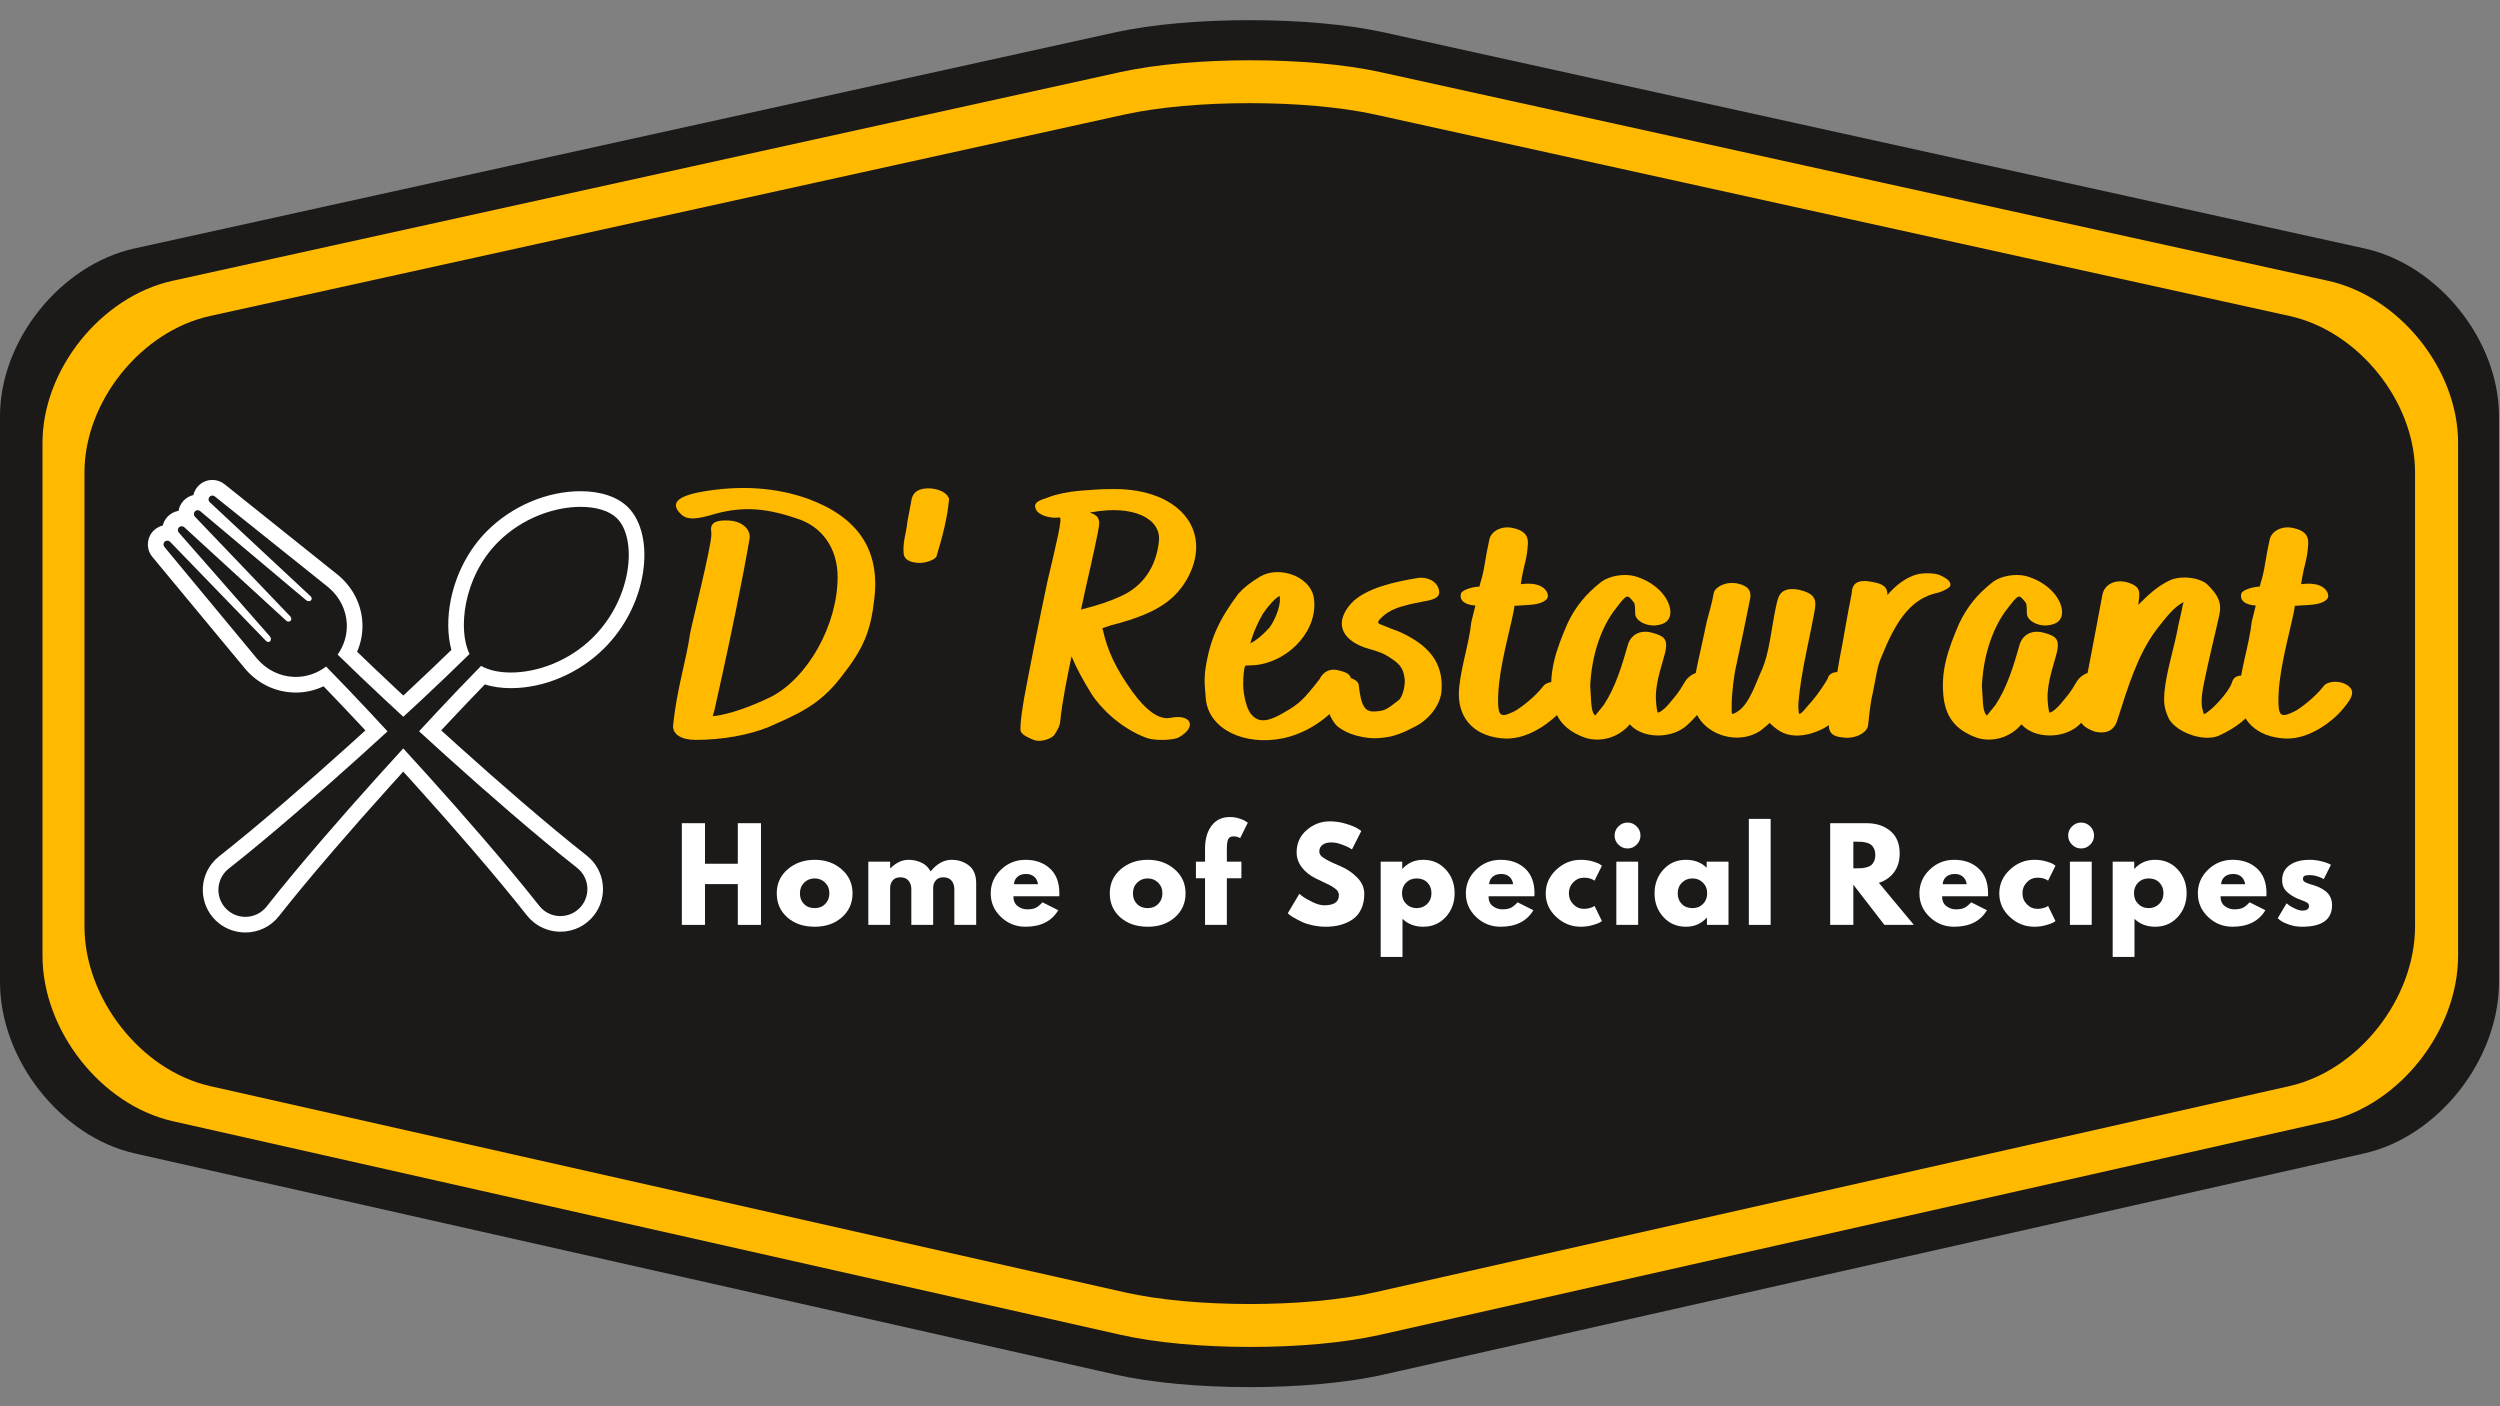 <?xml version="1.0" encoding="UTF-8"?>
<svg xmlns="http://www.w3.org/2000/svg" xmlns:xlink="http://www.w3.org/1999/xlink" width="1440pt" height="810pt" viewBox="0 0 1440 810" version="1.2">
<rect x="0" y="0" width="1440" height="810" fill="#808080" stroke="none"/>
<defs>
<g>
<symbol overflow="visible" id="glyph3-0">
<path style="stroke:none;" d=""/>
</symbol>
<symbol overflow="visible" id="glyph3-1">
<path style="stroke:none;" d="M 17.609 -23.5 L 17.609 0 L 4.266 0 L 4.266 -58.578 L 17.609 -58.578 L 17.609 -35.219 L 36.5 -35.219 L 36.5 -58.578 L 49.844 -58.578 L 49.844 0 L 36.5 0 L 36.5 -23.5 Z M 17.609 -23.5 "/>
</symbol>
<symbol overflow="visible" id="glyph3-2">
<path style="stroke:none;" d="M 7.703 -4.328 C 3.66 -7.93 1.641 -12.547 1.641 -18.172 C 1.641 -23.805 3.742 -28.43 7.953 -32.047 C 12.16 -35.672 17.367 -37.484 23.578 -37.484 C 29.68 -37.484 34.828 -35.66 39.016 -32.016 C 43.203 -28.367 45.297 -23.754 45.297 -18.172 C 45.297 -12.586 43.25 -7.984 39.156 -4.359 C 35.062 -0.742 29.867 1.062 23.578 1.062 C 17.047 1.062 11.754 -0.734 7.703 -4.328 Z M 17.422 -24.344 C 15.797 -22.738 14.984 -20.68 14.984 -18.172 C 14.984 -15.66 15.766 -13.613 17.328 -12.031 C 18.891 -10.445 20.945 -9.656 23.5 -9.656 C 25.957 -9.656 27.977 -10.457 29.562 -12.062 C 31.156 -13.676 31.953 -15.711 31.953 -18.172 C 31.953 -20.68 31.133 -22.738 29.5 -24.344 C 27.863 -25.957 25.863 -26.766 23.5 -26.766 C 21.082 -26.766 19.055 -25.957 17.422 -24.344 Z M 17.422 -24.344 "/>
</symbol>
<symbol overflow="visible" id="glyph3-3">
<path style="stroke:none;" d="M 4.266 0 L 4.266 -36.422 L 16.828 -36.422 L 16.828 -32.594 L 16.969 -32.594 C 20.238 -35.852 23.719 -37.484 27.406 -37.484 C 30.051 -37.484 32.535 -36.938 34.859 -35.844 C 37.18 -34.758 38.93 -33.082 40.109 -30.812 C 43.805 -35.258 47.832 -37.484 52.188 -37.484 C 56.062 -37.484 59.395 -36.395 62.188 -34.219 C 64.988 -32.039 66.391 -28.633 66.391 -24 L 66.391 0 L 53.812 0 L 53.812 -20.594 C 53.812 -22.531 53.281 -24.148 52.219 -25.453 C 51.156 -26.754 49.555 -27.406 47.422 -27.406 C 45.578 -27.406 44.172 -26.848 43.203 -25.734 C 42.234 -24.617 41.703 -23.281 41.609 -21.719 L 41.609 0 L 29.031 0 L 29.031 -20.594 C 29.031 -22.531 28.5 -24.148 27.438 -25.453 C 26.375 -26.754 24.781 -27.406 22.656 -27.406 C 20.707 -27.406 19.25 -26.801 18.281 -25.594 C 17.312 -24.383 16.828 -22.953 16.828 -21.297 L 16.828 0 Z M 4.266 0 "/>
</symbol>
<symbol overflow="visible" id="glyph3-4">
<path style="stroke:none;" d="M 41.109 -16.469 L 14.703 -16.469 C 14.703 -13.914 15.531 -12.023 17.188 -10.797 C 18.844 -9.566 20.641 -8.953 22.578 -8.953 C 24.609 -8.953 26.219 -9.223 27.406 -9.766 C 28.594 -10.305 29.941 -11.383 31.453 -13 L 40.547 -8.453 C 36.754 -2.109 30.457 1.062 21.656 1.062 C 16.164 1.062 11.457 -0.816 7.531 -4.578 C 3.602 -8.336 1.641 -12.867 1.641 -18.172 C 1.641 -23.473 3.602 -28.016 7.531 -31.797 C 11.457 -35.586 16.164 -37.484 21.656 -37.484 C 27.426 -37.484 32.125 -35.816 35.75 -32.484 C 39.375 -29.148 41.188 -24.379 41.188 -18.172 C 41.188 -17.316 41.16 -16.75 41.109 -16.469 Z M 15.047 -23.438 L 28.891 -23.438 C 28.609 -25.32 27.863 -26.773 26.656 -27.797 C 25.445 -28.816 23.898 -29.328 22.016 -29.328 C 19.93 -29.328 18.27 -28.781 17.031 -27.688 C 15.801 -26.602 15.141 -25.188 15.047 -23.438 Z M 15.047 -23.438 "/>
</symbol>
<symbol overflow="visible" id="glyph3-5">
<path style="stroke:none;" d=""/>
</symbol>
<symbol overflow="visible" id="glyph3-6">
<path style="stroke:none;" d="M 6.391 -36.422 L 6.391 -44.156 C 6.441 -49.602 7.719 -53.957 10.219 -57.219 C 12.727 -60.488 16.207 -62.125 20.656 -62.125 C 22.551 -62.125 24.363 -61.848 26.094 -61.297 C 27.82 -60.754 29.062 -60.203 29.812 -59.641 L 31.031 -58.859 L 26.625 -49.984 C 25.488 -50.648 24.234 -50.984 22.859 -50.984 C 21.297 -50.984 20.254 -50.445 19.734 -49.375 C 19.211 -48.312 18.953 -46.457 18.953 -43.812 L 18.953 -36.422 L 27.328 -36.422 L 27.328 -26.844 L 18.953 -26.844 L 18.953 0 L 6.391 0 L 6.391 -26.844 L 1.141 -26.844 L 1.141 -36.422 Z M 6.391 -36.422 "/>
</symbol>
<symbol overflow="visible" id="glyph3-7">
<path style="stroke:none;" d="M 25.844 -59.641 C 29.008 -59.641 32.109 -59.176 35.141 -58.25 C 38.172 -57.332 40.422 -56.422 41.891 -55.516 L 44.016 -54.109 L 38.625 -43.453 C 38.195 -43.734 37.602 -44.098 36.844 -44.547 C 36.094 -45.004 34.676 -45.609 32.594 -46.359 C 30.508 -47.117 28.566 -47.5 26.766 -47.5 C 24.547 -47.5 22.832 -47.023 21.625 -46.078 C 20.414 -45.129 19.812 -43.852 19.812 -42.25 C 19.812 -41.438 20.094 -40.688 20.656 -40 C 21.227 -39.32 22.195 -38.594 23.562 -37.812 C 24.938 -37.031 26.145 -36.398 27.188 -35.922 C 28.227 -35.453 29.836 -34.742 32.016 -33.797 C 35.805 -32.18 39.035 -29.988 41.703 -27.219 C 44.379 -24.457 45.719 -21.328 45.719 -17.828 C 45.719 -14.461 45.113 -11.523 43.906 -9.016 C 42.707 -6.504 41.051 -4.539 38.938 -3.125 C 36.832 -1.707 34.5 -0.656 31.938 0.031 C 29.383 0.719 26.617 1.062 23.641 1.062 C 21.086 1.062 18.578 0.801 16.109 0.281 C 13.648 -0.238 11.594 -0.891 9.938 -1.672 C 8.281 -2.453 6.789 -3.219 5.469 -3.969 C 4.145 -4.727 3.176 -5.367 2.562 -5.891 L 1.641 -6.672 L 8.312 -17.891 C 8.875 -17.422 9.648 -16.816 10.641 -16.078 C 11.641 -15.348 13.406 -14.363 15.938 -13.125 C 18.469 -11.895 20.707 -11.281 22.656 -11.281 C 28.281 -11.281 31.094 -13.203 31.094 -17.047 C 31.094 -17.848 30.891 -18.594 30.484 -19.281 C 30.086 -19.969 29.379 -20.648 28.359 -21.328 C 27.348 -22.016 26.453 -22.562 25.672 -22.969 C 24.891 -23.375 23.609 -23.988 21.828 -24.812 C 20.055 -25.645 18.742 -26.273 17.891 -26.703 C 14.336 -28.453 11.594 -30.641 9.656 -33.266 C 7.719 -35.891 6.75 -38.719 6.75 -41.75 C 6.75 -47 8.688 -51.289 12.562 -54.625 C 16.445 -57.969 20.875 -59.641 25.844 -59.641 Z M 25.844 -59.641 "/>
</symbol>
<symbol overflow="visible" id="glyph3-8">
<path style="stroke:none;" d="M 41.75 -31.906 C 45.156 -28.195 46.859 -23.645 46.859 -18.25 C 46.859 -12.852 45.156 -8.285 41.75 -4.547 C 38.344 -0.805 34.008 1.062 28.75 1.062 C 23.926 1.062 19.953 -0.453 16.828 -3.484 L 16.828 18.453 L 4.266 18.453 L 4.266 -36.422 L 16.688 -36.422 L 16.688 -32.312 L 16.828 -32.312 C 19.953 -35.758 23.926 -37.484 28.75 -37.484 C 34.008 -37.484 38.344 -35.625 41.75 -31.906 Z M 31.062 -12.062 C 32.695 -13.676 33.516 -15.738 33.516 -18.25 C 33.516 -20.758 32.734 -22.805 31.172 -24.391 C 29.609 -25.973 27.547 -26.766 24.984 -26.766 C 22.523 -26.766 20.504 -25.957 18.922 -24.344 C 17.336 -22.738 16.547 -20.707 16.547 -18.25 C 16.547 -15.738 17.359 -13.676 18.984 -12.062 C 20.617 -10.457 22.617 -9.656 24.984 -9.656 C 27.398 -9.656 29.426 -10.457 31.062 -12.062 Z M 31.062 -12.062 "/>
</symbol>
<symbol overflow="visible" id="glyph3-9">
<path style="stroke:none;" d="M 23.641 -27.188 C 21.273 -27.188 19.238 -26.312 17.531 -24.562 C 15.832 -22.812 14.984 -20.707 14.984 -18.25 C 14.984 -15.738 15.832 -13.609 17.531 -11.859 C 19.238 -10.109 21.273 -9.234 23.641 -9.234 C 24.773 -9.234 25.852 -9.375 26.875 -9.656 C 27.895 -9.938 28.641 -10.223 29.109 -10.516 L 29.75 -10.938 L 34.016 -2.203 C 33.68 -1.961 33.219 -1.664 32.625 -1.312 C 32.031 -0.957 30.68 -0.473 28.578 0.141 C 26.473 0.754 24.211 1.062 21.797 1.062 C 16.453 1.062 11.754 -0.816 7.703 -4.578 C 3.66 -8.336 1.641 -12.848 1.641 -18.109 C 1.641 -23.41 3.66 -27.961 7.703 -31.766 C 11.754 -35.578 16.453 -37.484 21.797 -37.484 C 24.211 -37.484 26.438 -37.195 28.469 -36.625 C 30.508 -36.062 31.953 -35.5 32.797 -34.938 L 34.016 -34.078 L 29.75 -25.484 C 28.188 -26.617 26.148 -27.188 23.641 -27.188 Z M 23.641 -27.188 "/>
</symbol>
<symbol overflow="visible" id="glyph3-10">
<path style="stroke:none;" d="M 5.469 -56.734 C 6.938 -58.203 8.688 -58.938 10.719 -58.938 C 12.758 -58.938 14.508 -58.203 15.969 -56.734 C 17.438 -55.266 18.172 -53.508 18.172 -51.469 C 18.172 -49.438 17.438 -47.688 15.969 -46.219 C 14.508 -44.75 12.758 -44.016 10.719 -44.016 C 8.688 -44.016 6.938 -44.75 5.469 -46.219 C 4 -47.688 3.266 -49.438 3.266 -51.469 C 3.266 -53.508 4 -55.266 5.469 -56.734 Z M 4.266 -36.422 L 4.266 0 L 16.828 0 L 16.828 -36.422 Z M 4.266 -36.422 "/>
</symbol>
<symbol overflow="visible" id="glyph3-11">
<path style="stroke:none;" d="M 6.75 -4.5 C 3.344 -8.219 1.641 -12.773 1.641 -18.172 C 1.641 -23.566 3.344 -28.133 6.75 -31.875 C 10.156 -35.613 14.484 -37.484 19.734 -37.484 C 24.566 -37.484 28.547 -35.969 31.672 -32.938 L 31.672 -36.422 L 44.234 -36.422 L 44.234 0 L 31.812 0 L 31.812 -4.125 L 31.672 -4.125 C 28.547 -0.664 24.566 1.062 19.734 1.062 C 14.484 1.062 10.156 -0.789 6.75 -4.5 Z M 17.422 -24.344 C 15.797 -22.738 14.984 -20.68 14.984 -18.172 C 14.984 -15.66 15.766 -13.613 17.328 -12.031 C 18.891 -10.445 20.945 -9.656 23.5 -9.656 C 25.957 -9.656 27.977 -10.457 29.562 -12.062 C 31.156 -13.676 31.953 -15.711 31.953 -18.172 C 31.953 -20.68 31.133 -22.738 29.5 -24.344 C 27.863 -25.957 25.863 -26.766 23.5 -26.766 C 21.082 -26.766 19.055 -25.957 17.422 -24.344 Z M 17.422 -24.344 "/>
</symbol>
<symbol overflow="visible" id="glyph3-12">
<path style="stroke:none;" d="M 4.266 0 L 4.266 -61.062 L 16.828 -61.062 L 16.828 0 Z M 4.266 0 "/>
</symbol>
<symbol overflow="visible" id="glyph3-13">
<path style="stroke:none;" d="M 4.266 -58.578 L 25.203 -58.578 C 30.836 -58.578 35.426 -57.07 38.969 -54.062 C 42.52 -51.062 44.297 -46.77 44.297 -41.188 C 44.297 -36.875 43.219 -33.258 41.062 -30.344 C 38.914 -27.438 36 -25.395 32.312 -24.219 L 52.469 0 L 35.5 0 L 17.609 -23.141 L 17.609 0 L 4.266 0 Z M 17.609 -32.594 L 19.172 -32.594 C 20.398 -32.594 21.441 -32.613 22.297 -32.656 C 23.148 -32.707 24.117 -32.875 25.203 -33.156 C 26.297 -33.438 27.172 -33.836 27.828 -34.359 C 28.492 -34.879 29.062 -35.633 29.531 -36.625 C 30.008 -37.625 30.25 -38.832 30.25 -40.25 C 30.25 -41.676 30.008 -42.883 29.531 -43.875 C 29.062 -44.875 28.492 -45.633 27.828 -46.156 C 27.172 -46.676 26.297 -47.078 25.203 -47.359 C 24.117 -47.641 23.148 -47.801 22.297 -47.844 C 21.441 -47.895 20.398 -47.922 19.172 -47.922 L 17.609 -47.922 Z M 17.609 -32.594 "/>
</symbol>
<symbol overflow="visible" id="glyph3-14">
<path style="stroke:none;" d="M 20.094 -37.484 C 22.176 -37.484 24.234 -37.242 26.266 -36.766 C 28.305 -36.297 29.82 -35.828 30.812 -35.359 L 32.312 -34.641 L 28.188 -26.406 C 25.344 -27.926 22.645 -28.688 20.094 -28.688 C 18.676 -28.688 17.672 -28.531 17.078 -28.219 C 16.484 -27.914 16.188 -27.336 16.188 -26.484 C 16.188 -26.297 16.207 -26.102 16.25 -25.906 C 16.301 -25.719 16.395 -25.539 16.531 -25.375 C 16.676 -25.219 16.805 -25.078 16.922 -24.953 C 17.047 -24.836 17.25 -24.707 17.531 -24.562 C 17.82 -24.426 18.047 -24.32 18.203 -24.25 C 18.367 -24.176 18.641 -24.066 19.016 -23.922 C 19.398 -23.785 19.688 -23.68 19.875 -23.609 C 20.062 -23.535 20.379 -23.426 20.828 -23.281 C 21.285 -23.145 21.633 -23.051 21.875 -23 C 23.332 -22.57 24.602 -22.098 25.688 -21.578 C 26.781 -21.055 27.93 -20.348 29.141 -19.453 C 30.348 -18.555 31.281 -17.422 31.938 -16.047 C 32.602 -14.672 32.938 -13.109 32.938 -11.359 C 32.938 -3.078 27.188 1.062 15.688 1.062 C 13.082 1.062 10.609 0.66 8.266 -0.141 C 5.922 -0.941 4.227 -1.75 3.188 -2.562 L 1.641 -3.828 L 6.75 -12.422 C 7.125 -12.086 7.617 -11.695 8.234 -11.25 C 8.848 -10.801 9.957 -10.188 11.562 -9.406 C 13.176 -8.625 14.578 -8.234 15.766 -8.234 C 18.367 -8.234 19.672 -9.109 19.672 -10.859 C 19.672 -11.66 19.336 -12.285 18.672 -12.734 C 18.004 -13.191 16.879 -13.703 15.297 -14.266 C 13.711 -14.836 12.473 -15.359 11.578 -15.828 C 9.305 -17.016 7.504 -18.352 6.172 -19.844 C 4.848 -21.332 4.188 -23.305 4.188 -25.766 C 4.188 -29.461 5.617 -32.336 8.484 -34.391 C 11.348 -36.453 15.219 -37.484 20.094 -37.484 Z M 20.094 -37.484 "/>
</symbol>
<symbol overflow="visible" id="glyph0-0">
<path style="stroke:none;" d="M 75.66 -134.746 C 57.137 -141.375 36.66 -142.738 14.43 -138.84 C 0.391 -136.305 -3.898 -132.211 2.145 -126.164 C 5.266 -122.852 9.75 -122.656 18.914 -125.191 C 36.074 -130.453 49.727 -130.066 69.031 -123.434 C 83.656 -118.949 92.625 -106.273 92.625 -89.699 C 92.625 -62.012 75.27 -31.199 53.82 -20.477 C 37.246 -12.48 25.738 -9.945 20.672 -9.555 L 21.645 -12.871 C 28.078 -41.73 32.371 -61.426 38.414 -92.625 C 39.781 -100.23 40.949 -105.887 41.926 -111.93 C 42.703 -117.586 36.855 -122.266 29.25 -122.266 C 16.77 -122.852 20.281 -116.023 19.891 -114.465 L 19.891 -114.074 C 19.891 -107.25 8.191 -60.84 7.605 -56.941 C 5.656 -42.512 0 -25.352 -2.145 -4.289 C -2.535 0.977 2.73 4.094 10.922 4.094 C 26.52 4.094 41.926 1.172 52.844 -3.316 C 69.031 -10.531 81.898 -15.602 94.379 -31.785 C 107.641 -48.555 111.734 -58.305 113.879 -78.195 C 116.805 -105.691 104.129 -124.215 75.66 -134.746 Z M 75.66 -134.746 "/>
</symbol>
<symbol overflow="visible" id="glyph0-1">
<path style="stroke:none;" d="M 84.047 -8.578 C 77.609 -7.41 70.199 -12.871 62.398 -23.594 C 52.844 -36.855 47.969 -47.191 45.238 -59.672 L 45.047 -59.672 L 44.852 -59.863 L 45.047 -59.863 L 45.047 -60.254 C 48.945 -61.621 51.48 -62.398 54.797 -63.18 C 76.828 -69.422 87.555 -76.637 94.77 -90.285 C 108.422 -117.391 88.531 -140.398 52.066 -140.398 C 41.926 -140.398 38.609 -139.816 32.176 -139.426 C 25.156 -138.84 18.719 -137.477 13.648 -135.523 C 10.727 -134.355 4.094 -133.184 7.02 -128.309 C 8.191 -125.578 14.82 -123.238 19.891 -124.02 L 20.281 -124.02 C 22.426 -124.605 18.719 -109.785 13.453 -87.359 C 8.773 -65.324 4.289 -42.898 0 -20.086 C -0.977 -13.844 -2.145 -7.605 -2.145 -1.754 C -2.145 0.391 0.781 2.34 6.047 4.289 C 9.555 5.461 15.988 3.512 17.551 0.977 C 19.695 -2.34 20.477 -4.289 20.672 -5.852 C 22.035 -18.914 24.766 -31.785 27.301 -44.07 C 29.641 -38.219 33.539 -30.809 39 -22.035 C 42.898 -15.988 54.211 -2.926 70.98 3.121 C 76.441 4.68 85.605 4.289 88.922 2.73 C 99.84 -3.316 96.328 -11.113 84.047 -8.578 Z M 32.762 -70.98 C 35.879 -85.996 39.977 -102.57 42.512 -115.637 C 43.484 -121.289 43.484 -121.289 42.512 -123.824 C 40.559 -126.945 35.297 -126.75 39.586 -127.141 C 62.398 -131.234 79.172 -123.629 77.609 -110.176 C 76.051 -95.551 68.445 -84.629 56.355 -78.977 C 49.727 -75.855 42.898 -73.516 32.762 -70.98 Z M 32.762 -70.98 "/>
</symbol>
<symbol overflow="visible" id="glyph0-2">
<path style="stroke:none;" d="M 71.176 -35.879 C 62.984 -38.219 60.059 -31.004 60.059 -31.004 C 51.285 -19.695 48.359 -16.77 40.559 -12.285 C 29.641 -5.656 24.375 -5.656 20.086 -11.309 C 17.941 -14.43 16.184 -21.059 15.988 -27.496 C 15.988 -32.566 16.379 -36.855 17.16 -38.609 C 17.16 -38.805 21.645 -38.805 23.398 -39 C 43.68 -41.535 59.863 -60.449 56.551 -78.391 C 54.211 -90.09 36.855 -96.328 25.934 -90.09 C 20.281 -86.773 15.988 -83.266 13.262 -80.145 C 2.34 -65.52 -2.926 -54.602 -5.656 -37.441 C -6.824 -29.836 -5.852 -24.57 -5.461 -18.914 C -3.512 -2.145 16.574 7.801 39.195 3.121 C 53.039 0 65.129 -8.191 73.906 -19.695 C 76.637 -23.789 77.805 -25.934 78.195 -29.055 C 78.391 -33.148 76.828 -34.516 71.176 -35.879 Z M 27.496 -68.836 C 30.809 -73.516 33.93 -77.023 36.27 -78.391 C 36.465 -78.586 36.66 -78.781 37.051 -78.781 C 37.051 -77.414 37.246 -75.66 37.051 -75.074 C 36.27 -69.031 32.762 -62.594 31.004 -60.449 C 26.715 -55.77 23.203 -53.039 20.086 -51.48 C 21.84 -58.109 25.156 -64.934 27.496 -68.836 Z M 27.496 -68.836 "/>
</symbol>
<symbol overflow="visible" id="glyph0-3">
<path style="stroke:none;" d="M 85.41 -33.148 C 82.289 -36.855 74.297 -35.102 70.785 -29.445 C 66.887 -22.621 65.324 -21.254 62.594 -17.941 C 59.477 -13.844 55.77 -11.113 54.797 -11.699 L 54.988 -11.699 C 54.988 -11.699 54.211 -14.625 54.016 -19.5 C 53.625 -29.445 58.305 -41.145 59.672 -47.578 C 60.645 -53.82 59.086 -55.77 51.48 -57.719 C 45.434 -59.281 39.977 -56.941 38.023 -51.09 C 34.516 -38.805 30.809 -26.324 23.984 -15.988 C 21.254 -12.676 19.891 -10.922 19.109 -9.945 L 18.523 -10.531 C 16.379 -13.066 16.77 -20.863 16.184 -26.91 C 16.965 -43.484 21.645 -58.5 29.445 -69.613 C 37.637 -80.34 37.246 -80.145 41.34 -75.074 C 42.316 -73.906 41.926 -70.199 42.121 -68.445 C 42.316 -64.738 47.969 -61.426 53.625 -61.816 C 59.672 -62.398 62.398 -64.934 62.398 -69.613 C 62.012 -78.391 53.039 -87.164 41.535 -90.285 C 35.297 -91.844 27.105 -90.285 22.621 -86.969 C 13.453 -79.754 7.801 -72.734 3.121 -62.984 C -3.512 -47.578 -7.996 -34.906 -5.656 -18.719 C -3.898 -7.996 1.949 -1.172 13.453 2.926 C 22.426 5.656 32.566 2.73 39 -4.875 C 46.215 3.512 63.57 3.898 72.539 -4.875 C 78.781 -10.727 83.656 -17.355 87.164 -23.594 C 88.922 -27.691 88.727 -28.469 85.41 -33.148 Z M 85.41 -33.148 "/>
</symbol>
<symbol overflow="visible" id="glyph1-0">
<path style="stroke:none;" d="M 29.445 -135.719 C 28.273 -138.449 23.203 -140.789 18.137 -140.789 C 9.555 -140.789 8.773 -135.914 8.387 -134.941 L 5.852 -121.484 C 5.266 -115.051 3.121 -109.98 3.703 -103.352 L 3.703 -102.961 C 4.094 -101.984 4.094 -98.477 11.895 -97.891 C 15.988 -97.5 21.84 -99.645 22.621 -101.594 C 26.129 -113.102 28.859 -123.629 29.836 -134.16 L 29.836 -134.941 Z M 29.445 -135.719 "/>
</symbol>
<symbol overflow="visible" id="glyph1-1">
<path style="stroke:none;" d=""/>
</symbol>
<symbol overflow="visible" id="glyph2-0">
<path style="stroke:none;" d="M 19.305 3.121 C 30.422 3.121 37.051 -0.781 42.898 -3.703 C 51.48 -8.191 57.523 -16.77 57.914 -24.57 C 58.891 -40.172 50.895 -50.895 31.98 -58.891 L 31.785 -58.891 C 30.422 -59.281 26.715 -60.84 22.426 -62.594 C 20.863 -63.18 21.059 -64.156 23.203 -66.301 C 28.469 -71.176 33.344 -72.93 47.578 -75.66 C 54.988 -76.828 57.328 -78.586 56.355 -82.484 C 55.184 -87.164 49.922 -90.09 43.875 -89.113 C 32.371 -87.164 14.039 -83.656 5.656 -74.297 C -3.512 -63.961 -0.391 -54.211 13.453 -49.141 C 17.551 -47.773 21.449 -47.191 26.324 -44.461 C 33.734 -39.977 35.488 -37.637 36.465 -32.371 C 37.441 -28.078 35.488 -20.672 33.344 -18.914 C 25.934 -13.066 25.156 -12.676 19.5 -12.285 C 13.648 -11.895 11.504 -15.406 10.141 -27.887 C 9.75 -29.641 7.215 -31.395 3.512 -31.98 C 0.195 -32.566 -4.484 -31.004 -5.461 -29.25 C -9.75 -21.449 -9.164 -12.871 -3.512 -5.266 C 0 -0.781 9.945 3.121 19.305 3.121 Z M 19.305 3.121 "/>
</symbol>
<symbol overflow="visible" id="glyph2-1">
<path style="stroke:none;" d="M 57.523 -24.766 C 54.988 -30.031 44.07 -31.004 41.145 -26.52 C 36.66 -20.672 27.691 -13.648 24.18 -12.09 C 17.355 -8.773 15.602 -9.555 15.406 -16.965 C 15.016 -32.566 20.281 -51.48 23.398 -65.52 C 24.375 -70.004 24.766 -71.762 24.766 -73.125 C 27.301 -73.32 31.98 -73.516 33.93 -73.711 C 39.781 -74.102 43.68 -76.051 44.07 -78.391 C 44.266 -82.289 40.363 -85.41 34.711 -85.801 C 32.371 -85.996 30.422 -85.801 28.469 -85.605 L 28.664 -86.969 C 30.422 -98.086 31.98 -99.059 32.566 -109.004 C 32.762 -113.879 30.227 -116.609 23.789 -117.977 C 17.746 -119.34 11.309 -116.414 10.336 -111.148 C 7.801 -100.035 8.191 -97.5 5.852 -88.531 C 5.266 -86.969 5.07 -85.996 4.68 -84.238 C -0.977 -83.852 -5.461 -81.898 -6.047 -80.145 C -6.824 -76.246 -4.094 -73.906 1.754 -73.32 L 2.34 -73.32 L 0 -63.961 C -1.363 -50.504 -7.02 -34.906 -7.215 -22.23 C -7.215 -7.215 2.73 2.535 19.5 3.316 C 34.32 3.898 47.969 -8.387 51.285 -12.285 C 56.941 -18.719 58.695 -22.035 57.523 -24.766 Z M 57.523 -24.766 "/>
</symbol>
<symbol overflow="visible" id="glyph2-2">
<path style="stroke:none;" d="M 42.898 -0.977 C 53.82 5.656 69.422 -2.145 73.125 -6.047 C 81.512 -14.82 87.75 -25.156 86.969 -29.445 C 86.387 -32.762 83.656 -34.32 78.977 -34.906 C 70.98 -35.684 70.785 -31.785 70.395 -31.004 C 65.91 -23.398 62.012 -18.719 59.281 -15.797 C 55.965 -11.895 55.184 -10.727 53.625 -10.922 L 54.016 -10.922 C 53.82 -11.113 53.43 -15.797 53.625 -17.16 C 55.184 -35.879 60.254 -54.406 63.18 -71.566 C 64.156 -77.609 62.012 -80.34 54.406 -82.289 C 42.316 -84.824 41.926 -77.023 41.145 -74.684 C 37.828 -60.059 37.246 -46.02 31.98 -34.906 C 27.301 -23.789 23.984 -14.625 16.965 -11.309 C 14.82 -10.336 15.211 -10.531 15.211 -16.965 C 15.211 -22.23 16.574 -33.734 17.746 -38.414 C 21.059 -54.016 23.203 -63.766 25.934 -77.805 C 26.52 -82.484 23.984 -85.02 17.551 -86.191 L 16.965 -86.191 C 11.699 -86.969 5.656 -84.047 4.875 -80.535 C 3.703 -73.711 1.949 -68.641 0.781 -63.766 C -1.949 -49.922 -6.047 -35.102 -7.215 -22.816 L -7.215 -22.621 C -7.215 -21.059 -7.02 -20.086 -7.02 -18.914 C -6.434 -1.172 16.77 8.969 31.98 -1.363 C 34.125 -3.121 35.684 -4.289 37.051 -5.656 C 38.414 -4.289 40.363 -2.535 42.898 -0.977 Z M 42.898 -0.977 "/>
</symbol>
<symbol overflow="visible" id="glyph2-3">
<path style="stroke:none;" d="M -1.559 2.73 C 5.07 3.703 12.285 0 12.676 -4.484 C 13.648 -14.039 14.43 -19.5 15.406 -23.203 C 17.16 -31.395 17.746 -38.219 20.477 -44.07 C 27.691 -61.816 35.684 -76.051 50.699 -80.145 C 54.988 -80.926 59.863 -83.461 60.059 -84.824 C 60.254 -87.164 58.5 -88.727 53.82 -90.871 C 51.676 -91.844 46.02 -92.234 41.73 -91.453 C 34.711 -89.895 28.469 -84.824 23.789 -79.363 C 23.789 -84.047 21.449 -85.801 14.625 -86.969 C 2.535 -89.309 3.512 -81.703 3.121 -79.754 C 0.391 -66.496 -1.559 -53.43 -3.898 -41.926 L -9.75 -7.801 C -10.727 -0.586 -8.773 2.145 -1.559 2.73 Z M -1.559 2.73 "/>
</symbol>
<symbol overflow="visible" id="glyph2-4">
<path style="stroke:none;" d="M 87.359 -32.566 C 78.391 -34.32 78.195 -29.836 77.609 -28.664 C 76.051 -23.789 66.496 -13.066 62.012 -10.922 C 61.816 -10.727 61.621 -10.727 61.621 -10.531 L 61.035 -12.48 C 59.863 -15.797 60.059 -21.254 61.621 -28.664 C 64.547 -43.094 67.859 -55.965 70.59 -68.445 C 71.762 -74.879 70.004 -79.172 63.375 -85.605 C 59.086 -89.309 49.336 -90.676 42.703 -88.141 C 35.102 -84.824 29.25 -79.172 23.789 -73.711 L 24.18 -77.023 C 24.961 -82.68 23.594 -85.02 16.379 -86.969 L 15.988 -86.969 C 9.75 -88.141 4.289 -85.215 3.121 -79.559 C 0.781 -66.691 -1.754 -53.82 -3.898 -42.316 L -9.945 -10.922 C -10.531 -5.852 -7.801 -2.926 -0.977 -0.586 C 5.461 0.781 9.945 -1.363 11.699 -7.215 C 17.941 -26.715 23.398 -44.852 34.125 -59.281 C 40.172 -67.078 44.656 -72.734 49.922 -75.27 L 49.336 -73.32 C 48.555 -68.836 47.578 -65.324 46.996 -62.594 C 44.461 -48.359 39.977 -35.879 38.805 -23.012 C 38.414 -17.16 38.805 -14.234 40.754 -9.555 C 43.68 -1.172 60.449 5.656 70.004 1.754 C 80.34 -2.926 87.75 -8.969 91.066 -15.211 C 93.602 -19.305 94.574 -22.035 94.965 -25.547 C 95.355 -29.055 92.43 -31.785 87.359 -32.566 Z M 87.359 -32.566 "/>
</symbol>
</g>
</defs>
<g id="surface1">
<path style=" stroke:none;fill-rule:nonzero;fill:rgb(10.979%,10.199%,9.409%);fill-opacity:1;" d="M 1361.988 143.113 L 797.137 18.652 C 754.609 9.262 684.809 9.262 642.285 18.652 L 77.43 143.113 C 34.902 152.504 0.004 195.949 0.004 239.688 L 0.004 565.695 C 0.004 610.312 34.902 654.637 77.43 664.32 L 642.285 791.715 C 684.809 801.402 754.609 801.402 797.137 791.715 L 1361.988 664.32 C 1404.516 654.637 1439.414 610.312 1439.414 565.695 L 1439.414 239.688 C 1439.414 195.949 1404.516 152.504 1361.988 143.113 Z M 1361.988 143.113 "/>
<path style=" stroke:none;fill-rule:nonzero;fill:rgb(100%,72.939%,0%);fill-opacity:1;" d="M 1341.012 161.754 L 795.012 41.527 C 753.902 32.453 686.434 32.453 645.328 41.527 L 99.324 161.754 C 58.219 170.828 24.484 212.793 24.484 255.043 L 24.484 550.484 C 24.484 593.582 58.219 636.398 99.324 645.758 L 645.328 768.82 C 686.434 778.176 753.902 778.176 795.012 768.82 L 1341.012 645.758 C 1382.117 636.398 1415.855 593.582 1415.855 550.484 L 1415.855 255.043 C 1415.855 212.793 1382.117 170.828 1341.012 161.754 Z M 1341.012 161.754 "/>
<path style=" stroke:none;fill-rule:nonzero;fill:rgb(10.979%,10.199%,9.409%);fill-opacity:1;" d="M 1318.859 182.031 L 792.066 65.98 C 752.406 57.223 687.312 57.223 647.652 65.98 L 120.859 182.031 C 81.199 190.789 48.652 231.297 48.652 272.078 L 48.652 533.594 C 48.652 575.195 81.199 616.523 120.859 625.559 L 647.652 744.344 C 687.312 753.375 752.406 753.375 792.066 744.344 L 1318.859 625.559 C 1358.52 616.523 1391.066 575.195 1391.066 533.594 L 1391.066 272.078 C 1391.066 231.297 1358.52 190.789 1318.859 182.031 Z M 1318.859 182.031 "/>
<g style="fill:rgb(100%,72.939%,0%);fill-opacity:1;">
  <use xlink:href="#glyph0-0" x="389.844" y="422.083"/>
</g>
<g style="fill:rgb(100%,72.939%,0%);fill-opacity:1;">
  <use xlink:href="#glyph1-0" x="516.789" y="422.083"/>
</g>
<g style="fill:rgb(100%,72.939%,0%);fill-opacity:1;">
  <use xlink:href="#glyph1-1" x="545.649" y="422.083"/>
</g>
<g style="fill:rgb(100%,72.939%,0%);fill-opacity:1;">
  <use xlink:href="#glyph0-1" x="589.914" y="422.083"/>
</g>
<g style="fill:rgb(100%,72.939%,0%);fill-opacity:1;">
  <use xlink:href="#glyph0-2" x="700.088" y="422.083"/>
</g>
<g style="fill:rgb(100%,72.939%,0%);fill-opacity:1;">
  <use xlink:href="#glyph2-0" x="772.433" y="422.083"/>
</g>
<g style="fill:rgb(100%,72.939%,0%);fill-opacity:1;">
  <use xlink:href="#glyph2-1" x="847.508" y="422.083"/>
</g>
<g style="fill:rgb(100%,72.939%,0%);fill-opacity:1;">
  <use xlink:href="#glyph0-3" x="899.768" y="422.083"/>
</g>
<g style="fill:rgb(100%,72.939%,0%);fill-opacity:1;">
  <use xlink:href="#glyph2-2" x="982.253" y="422.083"/>
</g>
<g style="fill:rgb(100%,72.939%,0%);fill-opacity:1;">
  <use xlink:href="#glyph2-3" x="1063.373" y="422.083"/>
</g>
<g style="fill:rgb(100%,72.939%,0%);fill-opacity:1;">
  <use xlink:href="#glyph0-3" x="1125.383" y="422.083"/>
</g>
<g style="fill:rgb(100%,72.939%,0%);fill-opacity:1;">
  <use xlink:href="#glyph2-4" x="1207.868" y="422.083"/>
</g>
<g style="fill:rgb(100%,72.939%,0%);fill-opacity:1;">
  <use xlink:href="#glyph2-1" x="1296.982" y="422.083"/>
</g>
<g style="fill:rgb(100%,100%,100%);fill-opacity:1;">
  <use xlink:href="#glyph3-1" x="388.479" y="532.737"/>
</g>
<g style="fill:rgb(100%,100%,100%);fill-opacity:1;">
  <use xlink:href="#glyph3-2" x="445.77" y="532.737"/>
</g>
<g style="fill:rgb(100%,100%,100%);fill-opacity:1;">
  <use xlink:href="#glyph3-3" x="495.891" y="532.737"/>
</g>
<g style="fill:rgb(100%,100%,100%);fill-opacity:1;">
  <use xlink:href="#glyph3-4" x="569.013" y="532.737"/>
</g>
<g style="fill:rgb(100%,100%,100%);fill-opacity:1;">
  <use xlink:href="#glyph3-5" x="615.016" y="532.737"/>
</g>
<g style="fill:rgb(100%,100%,100%);fill-opacity:1;">
  <use xlink:href="#glyph3-2" x="637.592" y="532.737"/>
</g>
<g style="fill:rgb(100%,100%,100%);fill-opacity:1;">
  <use xlink:href="#glyph3-6" x="687.713" y="532.737"/>
</g>
<g style="fill:rgb(100%,100%,100%);fill-opacity:1;">
  <use xlink:href="#glyph3-5" x="717.53" y="532.737"/>
</g>
<g style="fill:rgb(100%,100%,100%);fill-opacity:1;">
  <use xlink:href="#glyph3-7" x="740.106" y="532.737"/>
</g>
<g style="fill:rgb(100%,100%,100%);fill-opacity:1;">
  <use xlink:href="#glyph3-8" x="791.008" y="532.737"/>
</g>
<g style="fill:rgb(100%,100%,100%);fill-opacity:1;">
  <use xlink:href="#glyph3-4" x="842.69" y="532.737"/>
</g>
<g style="fill:rgb(100%,100%,100%);fill-opacity:1;">
  <use xlink:href="#glyph3-9" x="888.694" y="532.737"/>
</g>
<g style="fill:rgb(100%,100%,100%);fill-opacity:1;">
  <use xlink:href="#glyph3-10" x="926.746" y="532.737"/>
</g>
<g style="fill:rgb(100%,100%,100%);fill-opacity:1;">
  <use xlink:href="#glyph3-11" x="951.38" y="532.737"/>
</g>
<g style="fill:rgb(100%,100%,100%);fill-opacity:1;">
  <use xlink:href="#glyph3-12" x="1003.063" y="532.737"/>
</g>
<g style="fill:rgb(100%,100%,100%);fill-opacity:1;">
  <use xlink:href="#glyph3-5" x="1027.343" y="532.737"/>
</g>
<g style="fill:rgb(100%,100%,100%);fill-opacity:1;">
  <use xlink:href="#glyph3-13" x="1049.919" y="532.737"/>
</g>
<g style="fill:rgb(100%,100%,100%);fill-opacity:1;">
  <use xlink:href="#glyph3-4" x="1103.944" y="532.737"/>
</g>
<g style="fill:rgb(100%,100%,100%);fill-opacity:1;">
  <use xlink:href="#glyph3-9" x="1149.947" y="532.737"/>
</g>
<g style="fill:rgb(100%,100%,100%);fill-opacity:1;">
  <use xlink:href="#glyph3-10" x="1187.999" y="532.737"/>
</g>
<g style="fill:rgb(100%,100%,100%);fill-opacity:1;">
  <use xlink:href="#glyph3-8" x="1212.634" y="532.737"/>
</g>
<g style="fill:rgb(100%,100%,100%);fill-opacity:1;">
  <use xlink:href="#glyph3-4" x="1264.317" y="532.737"/>
</g>
<g style="fill:rgb(100%,100%,100%);fill-opacity:1;">
  <use xlink:href="#glyph3-14" x="1310.32" y="532.737"/>
</g>
<path style=" stroke:none;fill-rule:nonzero;fill:rgb(100%,100%,100%);fill-opacity:1;" d="M 122.332 276.445 C 119.109 276.445 116.031 277.836 113.902 280.258 L 113.84 280.32 C 112.598 281.766 111.785 283.43 111.387 285.16 C 109.191 285.66 107.184 286.812 105.648 288.496 C 104.113 290.16 103.176 292.168 102.832 294.254 C 100.586 294.625 98.516 295.664 96.855 297.273 C 95.27 298.805 94.227 300.703 93.746 302.703 C 91.988 303.125 90.348 303.973 88.973 305.184 C 84.449 309.145 83.898 316.117 87.754 320.758 L 141.254 385.273 L 141.363 385.414 C 148.535 393.715 158.348 398.496 168.996 398.875 C 169.457 398.895 169.906 398.906 170.367 398.906 C 175.938 398.906 181.359 397.676 186.367 395.305 C 192.379 401.516 198.91 408.375 206.512 416.477 C 207.82 417.879 209.141 419.297 210.461 420.719 C 207.172 423.719 203.93 426.648 200.789 429.488 C 188.449 440.609 176.047 451.543 163.926 461.973 C 149.406 474.473 137.395 484.414 126.141 493.297 L 126.094 493.336 C 124.602 494.535 123.203 495.926 122.07 497.367 C 113.695 508 115.523 523.461 126.141 531.84 C 130.453 535.242 135.852 537.113 141.332 537.113 C 148.906 537.113 155.934 533.703 160.617 527.762 C 169.496 516.5 179.16 504.848 191.941 489.977 C 202.422 477.805 213.352 465.402 224.434 453.121 C 226.973 450.301 229.574 447.43 232.273 444.449 C 234.895 447.332 237.363 450.062 239.715 452.672 C 250.848 465.004 261.777 477.406 272.211 489.527 C 284.98 504.387 294.641 516.051 303.531 527.312 C 304.734 528.832 306.145 530.23 307.613 531.391 C 311.914 534.781 317.305 536.66 322.797 536.66 C 330.367 536.66 337.387 533.25 342.066 527.312 C 350.449 516.688 348.629 501.227 338.008 492.848 C 326.766 483.977 314.754 474.023 300.211 461.523 C 288.062 451.07 275.668 440.141 263.348 429.039 C 260.398 426.367 257.355 423.609 254.137 420.688 C 255.309 419.43 256.469 418.18 257.637 416.938 C 265.859 408.168 272.848 400.824 279.27 394.227 C 283.73 395.637 288.812 396.375 294.273 396.375 C 313.555 396.375 333.668 387.773 348.066 373.371 C 359.848 361.59 367.75 346.219 370.32 330.066 C 372.852 314.234 369.641 300.074 361.738 292.172 C 355.801 286.223 346.086 282.941 334.418 282.941 C 315.023 282.941 294.891 291.504 280.551 305.844 C 270.168 316.227 262.77 330.219 259.707 345.23 C 257.566 355.719 257.719 366.113 259.996 374.344 C 253.328 380.832 246.035 387.773 236.977 396.266 C 235.434 397.715 233.875 399.176 232.316 400.617 C 230.594 399.027 228.875 397.426 227.184 395.824 C 218.781 387.953 211.953 381.453 205.703 375.402 C 207.93 370.262 208.98 364.742 208.75 359.09 C 208.32 348.441 203.461 338.648 195.07 331.496 L 194.859 331.328 L 129.332 278.898 C 127.344 277.312 124.863 276.445 122.332 276.445 Z M 122.332 285.449 C 122.812 285.449 123.301 285.602 123.711 285.93 L 189.238 338.359 C 195.719 343.867 199.43 351.352 199.762 359.449 C 200.012 365.773 198.152 371.852 194.488 377.043 C 203.223 385.605 212.094 394.023 221.012 402.387 C 224.754 405.906 228.543 409.375 232.316 412.867 C 235.926 409.527 239.555 406.207 243.137 402.836 C 252.336 394.215 261.477 385.535 270.469 376.691 C 263.668 363.262 266.617 332.508 286.91 312.207 C 300.984 298.145 319.613 291.945 334.418 291.945 C 343.477 291.945 351.109 294.273 355.379 298.535 C 367.082 310.246 364.391 344.32 341.707 367 C 327.625 381.082 309.062 387.375 294.273 387.375 C 287.492 387.375 281.512 386.055 277.102 383.562 C 268.309 392.516 259.668 401.617 251.078 410.777 C 247.828 414.238 244.617 417.738 241.387 421.227 C 246.688 426.07 251.988 430.91 257.328 435.719 C 269.527 446.73 281.871 457.613 294.34 468.344 C 306.824 479.074 319.445 489.676 332.426 499.906 C 339.168 505.227 340.316 515 335.008 521.738 C 331.938 525.629 327.387 527.66 322.797 527.66 C 319.426 527.66 316.023 526.57 313.176 524.32 C 312.223 523.57 311.324 522.648 310.605 521.738 C 300.363 508.758 289.762 496.148 279.031 483.656 C 268.289 471.184 257.418 458.844 246.406 446.641 C 241.715 441.441 237.004 436.262 232.273 431.09 C 227.414 436.41 222.574 441.742 217.742 447.09 C 206.73 459.293 195.852 471.633 185.117 484.105 C 174.387 496.586 163.785 509.207 153.547 522.191 C 150.484 526.082 145.926 528.109 141.332 528.109 C 137.965 528.109 134.574 527.02 131.723 524.77 C 124.973 519.461 123.832 509.68 129.141 502.938 C 129.891 501.977 130.801 501.086 131.723 500.367 C 144.695 490.125 157.324 479.523 169.797 468.793 C 182.277 458.062 194.609 447.18 206.82 436.172 C 212.301 431.219 217.773 426.25 223.215 421.27 C 219.844 417.617 216.484 413.949 213.07 410.328 C 204.742 401.445 196.359 392.613 187.84 383.926 C 182.738 387.793 176.688 389.906 170.367 389.906 C 170.016 389.906 169.676 389.895 169.328 389.883 C 161.195 389.586 153.695 385.914 148.176 379.535 L 94.68 315.016 C 93.922 314.094 94 312.734 94.906 311.957 C 95.328 311.574 95.852 311.395 96.379 311.395 C 96.961 311.395 97.535 311.617 97.969 312.066 L 153.047 368.992 C 153.504 369.492 154.023 369.762 154.535 369.773 L 154.586 369.773 C 154.867 369.773 155.246 369.691 155.586 369.363 C 156.277 368.66 156.195 367.352 155.395 366.492 L 103.008 306.773 C 102.227 305.895 102.25 304.566 103.121 303.734 C 103.547 303.312 104.102 303.105 104.66 303.105 C 105.199 303.105 105.734 303.305 106.156 303.684 L 164.598 357.262 C 165.105 357.781 165.668 358.031 166.227 358.031 C 166.535 358.031 166.988 357.961 167.355 357.582 C 167.727 357.223 167.797 356.77 167.797 356.469 C 167.797 355.91 167.535 355.352 167.105 354.941 L 112.289 297.625 C 111.48 296.773 111.473 295.434 112.285 294.582 C 112.703 294.113 113.285 293.879 113.875 293.879 C 114.383 293.879 114.898 294.051 115.312 294.402 L 176.156 345.559 C 176.68 346.039 177.316 346.281 177.898 346.281 C 178.379 346.281 178.816 346.121 179.137 345.809 C 179.488 345.461 179.547 345.059 179.539 344.777 C 179.52 344.277 179.27 343.758 178.816 343.367 L 120.82 289.27 C 119.953 288.461 119.883 287.109 120.652 286.207 C 121.102 285.711 121.711 285.449 122.332 285.449 "/>
</g>
</svg>

